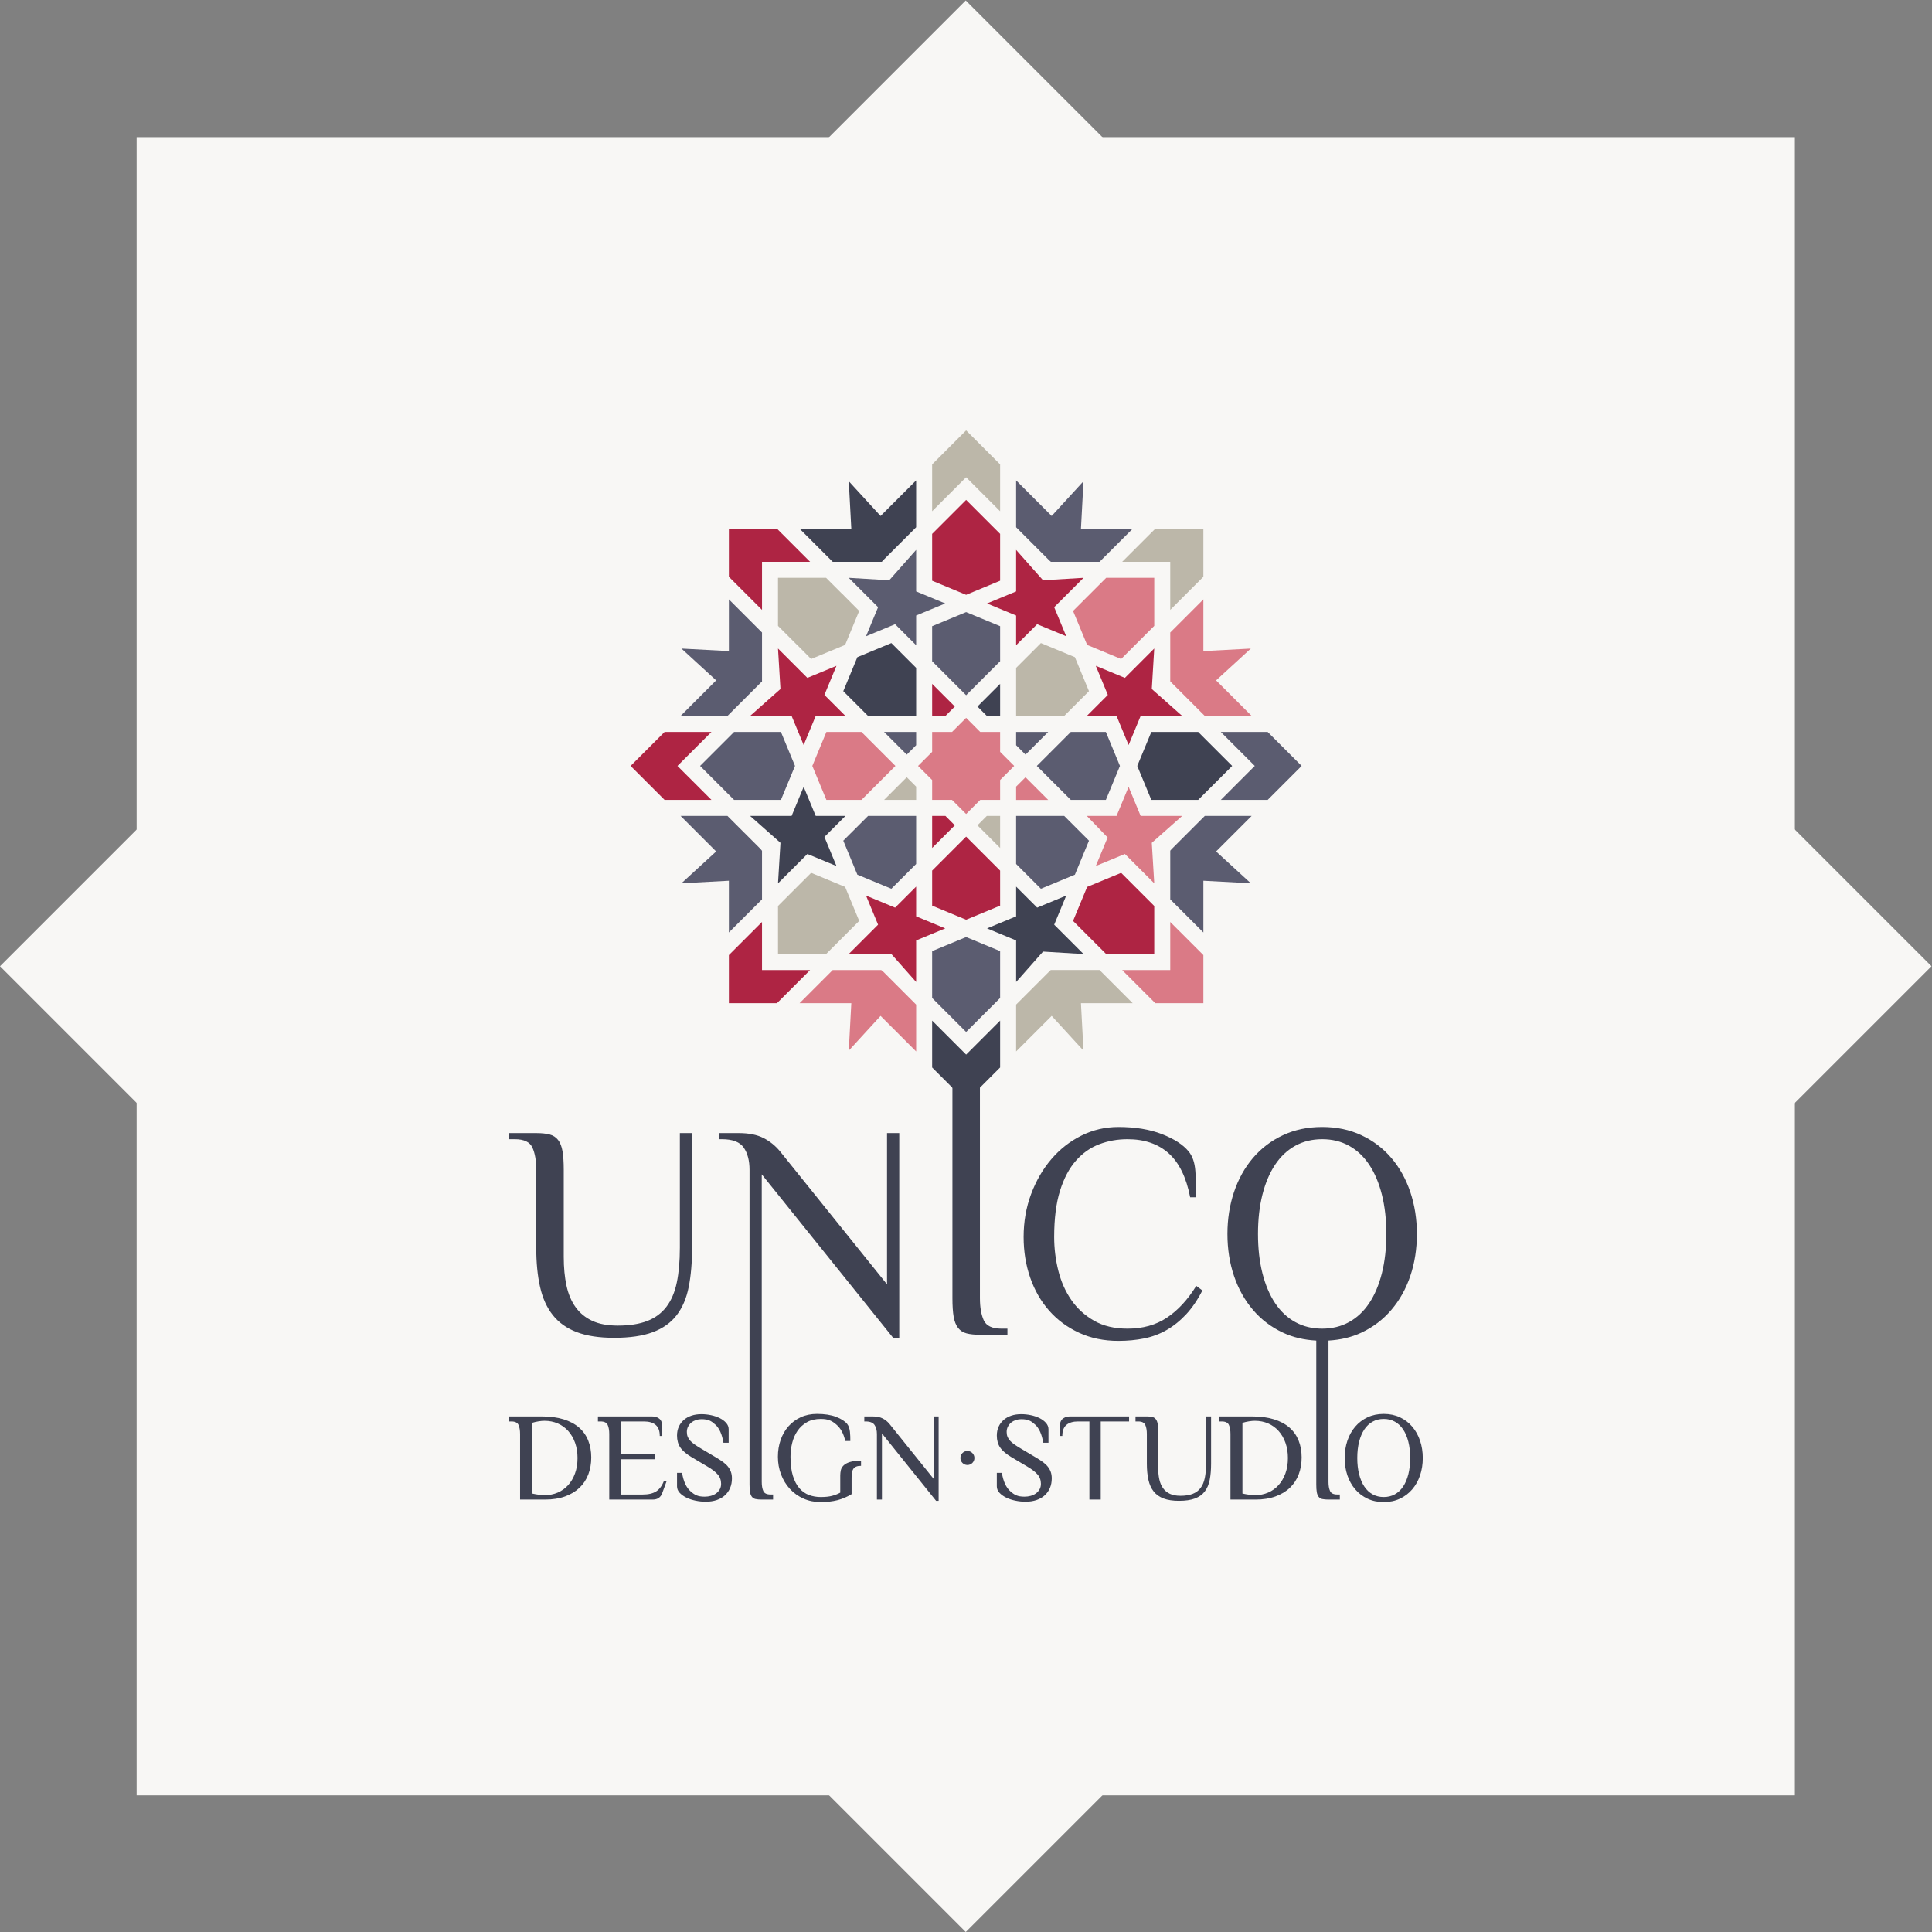 <?xml version="1.0" encoding="UTF-8" standalone="no"?>
<svg
   xmlns:dc="http://purl.org/dc/elements/1.1/"
   xmlns:cc="http://creativecommons.org/ns#"
   xmlns:rdf="http://www.w3.org/1999/02/22-rdf-syntax-ns#"
   xmlns:svg="http://www.w3.org/2000/svg"
   xmlns="http://www.w3.org/2000/svg"
   viewBox="0 0 360.519 360.519"
   height="360.519"
   width="360.519"
   xml:space="preserve"
   id="svg2"
   version="1.1"><rect x="0" y="0" width="360.519" height="360.519" fill="#808080" stroke="none"/><defs
     id="defs6"><clipPath
       id="clipPath28"
       clipPathUnits="userSpaceOnUse"><path
         id="path26"
         d="M 0,270.389 H 270.389 V 0 H 0 Z" /></clipPath></defs><g
     transform="matrix(1.333,0,0,-1.333,0,360.519)"
     id="g10"><path
       id="path12"
       style="fill:#f8f7f5;fill-opacity:1;fill-rule:nonzero;stroke:none"
       d="M 251.26,19.129 H 19.129 v 232.13 H 251.26 Z" /><g
       transform="translate(135.194,270.389)"
       id="g14"><path
         id="path16"
         style="fill:#f8f7f5;fill-opacity:1;fill-rule:nonzero;stroke:none"
         d="M 0,0 -135.194,-135.194 0,-270.389 135.194,-135.194 Z" /></g><g
       transform="translate(117.096,177.249)"
       id="g18"><path
         id="path20"
         style="fill:#ae2443;fill-opacity:1;fill-rule:nonzero;stroke:none"
         d="m 0,0 -4.072,-1.687 -4.112,4.112 0.343,-5.672 -4.253,-3.769 h 5.815 l 1.686,-4.071 1.687,4.071 h 4.163 l -2.944,2.945 z m 22.909,11.914 v 2.647 1.679 2.231 l -4.759,4.758 -4.757,-4.758 v -2.79 -1.12 -2.647 L 18.15,9.942 Z m -33.332,2.647 h 6.73 l -4.638,4.637 h -6.73 v -6.729 l 4.638,-4.637 z m 0,-50.418 -4.638,-4.638 v -6.73 h 6.73 l 4.638,4.638 h -6.73 z M -17.5,-9.255 h -6.559 l -4.758,-4.758 4.758,-4.758 h 6.559 l -4.759,4.758 z m 28.653,-21.652 -2.944,-2.944 -4.071,1.687 1.686,-4.072 -4.111,-4.112 h 5.975 l 3.465,-3.91 v 5.815 l 4.072,1.686 -4.072,1.687 z m 23.436,43.228 -5.672,-0.342 -3.769,4.252 V 10.417 L 21.077,8.73 25.148,7.044 V 2.881 l 2.945,2.944 4.071,-1.686 -1.686,4.071 z m 4.619,-19.337 1.687,-4.071 1.686,4.071 h 5.815 L 44.142,-3.247 44.485,2.425 40.374,-1.687 36.302,0 37.988,-4.071 35.045,-7.016 Z M 13.393,-28.668 v -4.905 l 4.757,-1.972 4.759,1.972 v 4.905 l -4.759,4.759 z m 3.174,22.968 -3.174,3.175 v -4.491 h 1.859 z m -1.315,-15.311 h -1.859 v -4.49 l 3.174,3.176 z m 26.468,-9.842 2.765,-2.765 v -6.73 h -6.729 l -2.765,2.766 -1.872,1.872 1.971,4.758 4.759,1.971 z" /></g><g
       id="g22"><g
         clip-path="url(#clipPath28)"
         id="g24"><g
           transform="translate(135.426,67.336)"
           id="g30"><path
             id="path32"
             style="fill:#3f4252;fill-opacity:1;fill-rule:nonzero;stroke:none"
             d="m 0,0 c -0.542,0 -0.98,-0.438 -0.98,-0.98 0,-0.542 0.438,-0.982 0.98,-0.982 0.542,0 0.981,0.44 0.981,0.982 C 0.981,-0.438 0.542,0 0,0 m 61.982,-0.98 c 0,0.834 -0.085,1.589 -0.254,2.265 -0.171,0.676 -0.415,1.252 -0.733,1.729 -0.317,0.475 -0.705,0.84 -1.164,1.092 -0.458,0.253 -0.976,0.379 -1.551,0.379 -0.576,0 -1.093,-0.126 -1.551,-0.379 C 56.27,3.854 55.882,3.489 55.564,3.014 55.247,2.537 55.003,1.961 54.833,1.285 54.662,0.609 54.577,-0.146 54.577,-0.98 c 0,-0.835 0.085,-1.59 0.256,-2.266 0.17,-0.677 0.414,-1.252 0.731,-1.729 0.318,-0.475 0.706,-0.84 1.165,-1.092 0.458,-0.253 0.975,-0.379 1.551,-0.379 0.575,0 1.093,0.126 1.551,0.379 0.459,0.252 0.847,0.617 1.164,1.092 0.318,0.477 0.562,1.052 0.733,1.729 0.169,0.676 0.254,1.431 0.254,2.266 m 1.764,0 c 0,-0.871 -0.127,-1.679 -0.379,-2.425 -0.253,-0.746 -0.617,-1.399 -1.094,-1.957 -0.475,-0.559 -1.051,-0.996 -1.727,-1.314 -0.676,-0.317 -1.432,-0.476 -2.266,-0.476 -0.835,0 -1.59,0.159 -2.265,0.476 -0.677,0.318 -1.252,0.755 -1.729,1.314 -0.476,0.558 -0.841,1.211 -1.094,1.957 -0.252,0.746 -0.379,1.554 -0.379,2.425 0,0.857 0.127,1.663 0.379,2.416 0.253,0.752 0.618,1.407 1.094,1.965 0.477,0.558 1.052,0.996 1.729,1.314 0.675,0.317 1.43,0.475 2.265,0.475 0.834,0 1.59,-0.158 2.266,-0.475 0.676,-0.318 1.252,-0.756 1.727,-1.314 0.477,-0.558 0.841,-1.213 1.094,-1.965 0.252,-0.753 0.379,-1.559 0.379,-2.416 M 45.897,18.045 c 1.112,-0.614 2.367,-0.92 3.764,-0.92 1.397,0 2.652,0.306 3.764,0.92 1.113,0.612 2.054,1.497 2.824,2.651 0.77,1.156 1.361,2.553 1.775,4.193 0.413,1.639 0.621,3.471 0.621,5.497 0,2.024 -0.208,3.856 -0.621,5.496 -0.414,1.639 -1.005,3.037 -1.775,4.192 -0.77,1.155 -1.711,2.039 -2.824,2.653 -1.112,0.613 -2.367,0.919 -3.764,0.919 -1.397,0 -2.652,-0.306 -3.764,-0.919 -1.113,-0.614 -2.053,-1.498 -2.824,-2.653 -0.769,-1.155 -1.361,-2.553 -1.775,-4.192 -0.413,-1.64 -0.62,-3.472 -0.62,-5.496 0,-2.026 0.207,-3.858 0.62,-5.497 0.414,-1.64 1.006,-3.037 1.775,-4.193 0.771,-1.154 1.711,-2.039 2.824,-2.651 M 51.781,-6.09 h 0.353 V -6.8 h -1.587 c -0.306,0 -0.685,0.028 -0.89,0.08 -0.206,0.053 -0.371,0.158 -0.494,0.318 -0.123,0.158 -0.209,0.373 -0.256,0.643 -0.047,0.27 -0.07,0.629 -0.07,1.075 v 20.138 c -1.697,0.092 -3.261,0.452 -4.672,1.114 -1.641,0.771 -3.038,1.832 -4.192,3.188 -1.156,1.353 -2.04,2.936 -2.653,4.748 -0.614,1.81 -0.92,3.77 -0.92,5.882 0,2.081 0.306,4.035 0.92,5.86 0.613,1.824 1.497,3.415 2.653,4.77 1.154,1.354 2.551,2.417 4.192,3.186 1.639,0.771 3.471,1.155 5.496,1.155 2.025,0 3.857,-0.384 5.496,-1.155 1.641,-0.769 3.037,-1.832 4.193,-3.186 1.155,-1.355 2.039,-2.946 2.652,-4.77 0.612,-1.825 0.92,-3.779 0.92,-5.86 0,-2.112 -0.308,-4.072 -0.92,-5.882 C 61.389,22.692 60.505,21.109 59.35,19.756 58.194,18.4 56.798,17.339 55.157,16.568 53.763,15.914 52.22,15.555 50.547,15.457 V -4.326 c 0,-0.529 0.073,-0.955 0.221,-1.278 0.146,-0.324 0.485,-0.486 1.013,-0.486 m -6.915,5.11 c 0,0.775 -0.114,1.483 -0.342,2.125 -0.228,0.64 -0.546,1.189 -0.956,1.648 -0.409,0.458 -0.897,0.811 -1.464,1.058 -0.567,0.247 -1.183,0.37 -1.849,0.37 -0.258,0 -0.535,-0.024 -0.834,-0.071 -0.298,-0.046 -0.605,-0.117 -0.92,-0.212 v -9.891 c 0.689,-0.152 1.285,-0.23 1.789,-0.23 0.643,0 1.244,0.121 1.806,0.362 0.56,0.241 1.046,0.588 1.455,1.041 0.409,0.452 0.73,0.999 0.965,1.639 0.233,0.641 0.35,1.361 0.35,2.161 m 1.49,2.459 c 0.288,-0.711 0.432,-1.507 0.432,-2.389 0,-0.859 -0.139,-1.649 -0.414,-2.371 C 46.098,-4.005 45.688,-4.625 45.148,-5.142 44.607,-5.659 43.935,-6.064 43.13,-6.358 42.324,-6.652 41.387,-6.8 40.317,-6.8 h -3.491 v 9.169 c 0,0.529 -0.074,0.955 -0.221,1.278 -0.147,0.324 -0.485,0.486 -1.014,0.486 h -0.352 v 0.705 h 4.619 c 1.164,0 2.181,-0.135 3.051,-0.405 0.869,-0.271 1.59,-0.653 2.16,-1.147 0.57,-0.493 0.999,-1.096 1.287,-1.807 M 33.407,-1.774 c 0,-0.776 -0.059,-1.446 -0.177,-2.01 -0.118,-0.565 -0.317,-1.031 -0.599,-1.403 -0.282,-0.37 -0.652,-0.642 -1.11,-0.819 -0.459,-0.177 -1.024,-0.265 -1.694,-0.265 -0.588,0 -1.078,0.091 -1.473,0.274 -0.393,0.182 -0.713,0.443 -0.959,0.784 -0.248,0.341 -0.424,0.756 -0.53,1.243 -0.106,0.489 -0.159,1.044 -0.159,1.667 v 5.026 c 0,0.434 -0.023,0.79 -0.07,1.066 -0.047,0.276 -0.132,0.493 -0.256,0.652 -0.123,0.16 -0.288,0.265 -0.493,0.318 -0.206,0.053 -0.462,0.079 -0.768,0.079 H 23.532 V 4.133 h 0.354 c 0.528,0 0.866,-0.162 1.013,-0.486 0.147,-0.323 0.22,-0.749 0.22,-1.278 v -4.143 c 0,-0.858 0.073,-1.614 0.221,-2.266 0.146,-0.652 0.393,-1.196 0.74,-1.631 0.347,-0.434 0.809,-0.762 1.385,-0.978 0.575,-0.218 1.293,-0.327 2.151,-0.327 0.905,0 1.649,0.109 2.231,0.327 0.582,0.216 1.04,0.544 1.375,0.978 0.335,0.435 0.566,0.979 0.696,1.631 0.13,0.652 0.194,1.408 0.194,2.266 V 4.838 H 33.407 Z M 13.683,4.715 C 13.489,4.632 13.336,4.526 13.225,4.397 13.112,4.268 13.036,4.118 12.995,3.947 12.954,3.777 12.934,3.604 12.934,3.428 V 2.105 h 0.352 c 0,0.706 0.192,1.219 0.573,1.542 0.382,0.324 0.926,0.486 1.631,0.486 h 1.587 V -6.8 h 1.587 V 4.133 h 3.968 v 0.705 h -8.199 c -0.306,0 -0.556,-0.041 -0.75,-0.123 M -4.734,-3.89 -10.905,3.78 c -0.272,0.329 -0.591,0.588 -0.961,0.776 -0.371,0.188 -0.844,0.282 -1.42,0.282 h -1.147 V 4.133 h 0.177 c 0.611,0 1.028,-0.162 1.252,-0.486 0.224,-0.323 0.335,-0.749 0.335,-1.278 V -6.8 h 0.705 v 9.258 l 7.582,-9.434 h 0.353 V 4.838 h -0.705 z m -12.607,1.858 c -0.2,-0.199 -0.326,-0.42 -0.38,-0.661 -0.052,-0.242 -0.079,-0.485 -0.079,-0.732 v -2.404 c -0.341,-0.189 -0.722,-0.339 -1.146,-0.45 -0.423,-0.112 -0.952,-0.167 -1.587,-0.167 -0.575,0 -1.119,0.093 -1.631,0.281 -0.511,0.188 -0.961,0.503 -1.349,0.943 -0.387,0.442 -0.693,1.024 -0.917,1.746 -0.223,0.723 -0.335,1.614 -0.335,2.671 0,0.659 0.079,1.306 0.239,1.941 0.158,0.635 0.408,1.198 0.749,1.692 0.34,0.493 0.778,0.894 1.313,1.199 0.535,0.306 1.179,0.458 1.931,0.458 1.069,0 1.555,-0.258 2.173,-0.775 0.617,-0.518 1.037,-1.287 1.26,-2.311 h 0.71 c 0,0.201 -0.003,0.413 -0.007,0.635 -0.007,0.224 -0.022,0.442 -0.045,0.653 -0.024,0.211 -0.068,0.415 -0.132,0.608 -0.066,0.194 -0.151,0.355 -0.256,0.485 -0.317,0.388 -0.835,0.72 -1.552,0.996 -0.717,0.277 -1.61,0.414 -2.68,0.414 -0.834,0 -1.589,-0.155 -2.265,-0.466 -0.677,-0.312 -1.252,-0.739 -1.729,-1.279 -0.476,-0.541 -0.84,-1.175 -1.092,-1.904 -0.253,-0.729 -0.38,-1.511 -0.38,-2.346 0,-0.881 0.147,-1.707 0.441,-2.476 0.293,-0.771 0.705,-1.444 1.234,-2.02 0.529,-0.576 1.161,-1.028 1.896,-1.357 0.734,-0.329 1.542,-0.494 2.424,-0.494 0.858,0 1.634,0.089 2.328,0.264 0.693,0.177 1.357,0.459 1.992,0.847 v 2.289 c 0,0.259 0.015,0.49 0.044,0.696 0.029,0.206 0.091,0.382 0.186,0.53 0.093,0.146 0.228,0.257 0.405,0.335 0.177,0.076 0.405,0.114 0.687,0.114 v 0.715 c -0.658,0 -1.18,-0.062 -1.569,-0.185 -0.388,-0.124 -0.682,-0.285 -0.881,-0.485 M -28.57,-5.604 c -0.147,0.323 -0.22,0.749 -0.22,1.278 V 16.27 38.727 l 18.394,-22.885 h 0.855 v 28.66 h -1.711 V 23.327 l -14.972,18.609 c -0.656,0.797 -1.433,1.424 -2.332,1.881 -0.897,0.456 -2.046,0.685 -3.443,0.685 h -2.779 v -0.856 h 0.427 c 1.482,0 2.495,-0.392 3.038,-1.176 0.541,-0.784 0.812,-1.819 0.812,-3.102 V 16.27 -4.684 c 0,-0.446 0.023,-0.805 0.071,-1.075 0.047,-0.27 0.132,-0.485 0.256,-0.643 0.123,-0.16 0.287,-0.265 0.493,-0.318 0.206,-0.052 0.585,-0.08 0.891,-0.08 h 1.587 v 0.71 h -0.353 c -0.529,0 -0.867,0.162 -1.014,0.486 m 39.846,3.38 c -0.175,0.23 -0.402,0.447 -0.678,0.653 -0.277,0.205 -0.603,0.42 -0.979,0.643 L 7.45,0.359 C 7.133,0.548 6.851,0.727 6.604,0.897 6.356,1.067 6.151,1.241 5.986,1.417 5.822,1.594 5.698,1.781 5.616,1.981 5.534,2.182 5.493,2.411 5.493,2.669 c 0,0.27 0.059,0.518 0.175,0.741 0.117,0.223 0.269,0.411 0.456,0.565 0.187,0.152 0.402,0.269 0.647,0.352 0.246,0.082 0.498,0.123 0.754,0.123 0.994,0 1.392,-0.253 1.953,-0.758 0.56,-0.505 0.94,-1.352 1.138,-2.539 h 0.731 V 3.04 c 0,0.328 -0.118,0.626 -0.353,0.89 C 10.759,4.194 10.459,4.418 10.095,4.601 9.73,4.782 9.322,4.92 8.87,5.015 8.417,5.108 7.974,5.155 7.538,5.155 7.021,5.155 6.554,5.085 6.137,4.944 5.719,4.803 5.36,4.601 5.062,4.336 4.761,4.071 4.529,3.757 4.364,3.393 4.2,3.027 4.117,2.616 4.117,2.158 4.117,1.5 4.273,0.941 4.585,0.483 4.896,0.024 5.428,-0.428 6.181,-0.875 L 8.35,-2.162 c 0.646,-0.376 1.13,-0.746 1.454,-1.11 0.323,-0.366 0.485,-0.806 0.485,-1.324 0,-0.294 -0.064,-0.552 -0.192,-0.775 C 9.968,-5.595 9.798,-5.783 9.588,-5.936 9.377,-6.088 9.135,-6.203 8.86,-6.279 8.586,-6.355 8.297,-6.394 7.993,-6.394 7,-6.394 6.566,-6.136 5.988,-5.618 5.409,-5.101 5.021,-4.249 4.823,-3.062 H 4.117 v -1.886 c 0,-0.329 0.121,-0.626 0.362,-0.891 0.241,-0.264 0.552,-0.49 0.934,-0.679 0.383,-0.187 0.812,-0.332 1.287,-0.431 0.477,-0.1 0.955,-0.15 1.438,-0.15 0.564,0 1.072,0.077 1.525,0.229 0.452,0.152 0.838,0.373 1.154,0.661 0.319,0.288 0.562,0.632 0.733,1.032 0.17,0.4 0.256,0.846 0.256,1.34 0,0.329 -0.044,0.623 -0.133,0.882 -0.088,0.258 -0.22,0.502 -0.397,0.731 m -44.769,0 c -0.176,0.23 -0.403,0.447 -0.678,0.653 -0.277,0.205 -0.603,0.42 -0.979,0.643 l -2.169,1.287 c -0.317,0.189 -0.6,0.368 -0.846,0.538 -0.247,0.17 -0.453,0.344 -0.617,0.52 -0.165,0.177 -0.289,0.364 -0.371,0.564 -0.082,0.201 -0.123,0.43 -0.123,0.688 0,0.27 0.058,0.518 0.175,0.741 0.117,0.223 0.269,0.411 0.455,0.565 0.187,0.152 0.404,0.269 0.649,0.352 0.245,0.082 0.496,0.123 0.753,0.123 0.993,0 1.391,-0.253 1.952,-0.758 0.562,-0.505 0.94,-1.352 1.14,-2.539 h 0.73 V 3.04 c 0,0.328 -0.118,0.626 -0.352,0.89 -0.236,0.264 -0.536,0.488 -0.9,0.671 -0.364,0.181 -0.773,0.319 -1.225,0.414 -0.454,0.093 -0.897,0.14 -1.331,0.14 -0.518,0 -0.986,-0.07 -1.403,-0.211 -0.417,-0.141 -0.775,-0.343 -1.075,-0.608 -0.3,-0.265 -0.532,-0.579 -0.696,-0.943 -0.165,-0.366 -0.247,-0.777 -0.247,-1.235 0,-0.658 0.155,-1.217 0.466,-1.675 0.312,-0.459 0.844,-0.911 1.596,-1.358 l 2.169,-1.287 c 0.647,-0.376 1.132,-0.746 1.455,-1.11 0.323,-0.366 0.486,-0.806 0.486,-1.324 0,-0.294 -0.066,-0.552 -0.194,-0.775 -0.129,-0.224 -0.298,-0.412 -0.508,-0.565 -0.211,-0.152 -0.453,-0.267 -0.727,-0.343 -0.276,-0.076 -0.565,-0.115 -0.868,-0.115 -0.994,0 -1.426,0.258 -2.004,0.776 -0.579,0.517 -0.968,1.369 -1.166,2.556 h -0.705 v -1.886 c 0,-0.329 0.12,-0.626 0.361,-0.891 0.24,-0.264 0.553,-0.49 0.935,-0.679 0.381,-0.187 0.811,-0.332 1.287,-0.431 0.475,-0.1 0.955,-0.15 1.437,-0.15 0.564,0 1.072,0.077 1.525,0.229 0.453,0.152 0.837,0.373 1.155,0.661 0.317,0.288 0.561,0.632 0.731,1.032 0.171,0.4 0.256,0.846 0.256,1.34 0,0.329 -0.044,0.623 -0.132,0.882 -0.089,0.258 -0.22,0.502 -0.397,0.731 m -10.076,-3.429 c -0.465,-0.294 -1.097,-0.441 -1.896,-0.441 h -3.086 v 4.937 h 4.761 v 0.705 h -4.761 v 4.585 h 3.28 c 0.706,0 1.249,-0.162 1.631,-0.486 0.381,-0.323 0.573,-0.836 0.573,-1.542 h 0.353 v 1.323 c 0,0.176 -0.021,0.349 -0.062,0.519 -0.041,0.171 -0.118,0.321 -0.229,0.45 -0.112,0.129 -0.266,0.235 -0.459,0.318 -0.194,0.082 -0.443,0.123 -0.749,0.123 h -7.512 V 4.133 h 0.353 c 0.529,0 0.867,-0.162 1.014,-0.486 0.147,-0.323 0.22,-0.749 0.22,-1.278 V -6.8 h 6.083 c 0.353,0 0.638,0.08 0.856,0.238 0.217,0.16 0.373,0.374 0.468,0.644 l 0.616,1.675 -0.353,0.089 c -0.27,-0.705 -0.637,-1.205 -1.101,-1.499 m -11.012,4.673 c 0,0.775 -0.114,1.483 -0.342,2.125 -0.228,0.64 -0.547,1.189 -0.956,1.648 -0.409,0.458 -0.897,0.811 -1.465,1.058 -0.566,0.247 -1.183,0.37 -1.849,0.37 -0.257,0 -0.536,-0.024 -0.833,-0.071 -0.298,-0.046 -0.606,-0.117 -0.92,-0.212 v -9.891 c 0.689,-0.152 1.285,-0.23 1.788,-0.23 0.643,0 1.245,0.121 1.806,0.362 0.561,0.241 1.046,0.588 1.456,1.041 0.409,0.452 0.73,0.999 0.963,1.639 0.235,0.641 0.352,1.361 0.352,2.161 m 1.49,2.459 c 0.287,-0.711 0.432,-1.507 0.432,-2.389 0,-0.859 -0.139,-1.649 -0.414,-2.371 -0.278,-0.724 -0.686,-1.344 -1.227,-1.861 -0.54,-0.517 -1.213,-0.922 -2.018,-1.216 -0.806,-0.294 -1.744,-0.442 -2.813,-0.442 h -3.491 v 9.169 c 0,0.529 -0.073,0.955 -0.221,1.278 -0.146,0.324 -0.484,0.486 -1.013,0.486 h -0.353 v 0.705 h 4.62 c 1.164,0 2.18,-0.135 3.051,-0.405 0.869,-0.271 1.589,-0.653 2.159,-1.147 0.57,-0.493 0.999,-1.096 1.288,-1.807 M 21.13,15.414 c 1.283,0 2.487,0.114 3.614,0.342 1.126,0.228 2.174,0.62 3.144,1.177 0.969,0.555 1.875,1.283 2.716,2.181 0.841,0.899 1.604,2.017 2.29,3.358 l -0.856,0.641 c -1.198,-1.939 -2.567,-3.422 -4.107,-4.448 -1.539,-1.027 -3.379,-1.54 -5.518,-1.54 -1.825,0 -3.387,0.37 -4.684,1.112 -1.298,0.742 -2.361,1.711 -3.187,2.909 -0.827,1.198 -1.434,2.567 -1.818,4.106 -0.385,1.54 -0.578,3.108 -0.578,4.706 0,2.566 0.271,4.72 0.813,6.459 0.542,1.739 1.283,3.145 2.225,4.214 0.941,1.069 2.032,1.839 3.272,2.309 1.24,0.471 2.56,0.706 3.957,0.706 2.366,0 4.284,-0.656 5.753,-1.967 1.469,-1.313 2.474,-3.366 3.016,-6.16 h 0.856 c 0,1.283 -0.043,2.509 -0.129,3.678 -0.086,1.169 -0.399,2.082 -0.941,2.739 -0.77,0.94 -2.01,1.746 -3.721,2.417 -1.711,0.668 -3.751,1.004 -6.117,1.004 -1.825,0 -3.544,-0.399 -5.155,-1.198 C 14.363,43.36 12.959,42.263 11.762,40.866 10.563,39.468 9.615,37.835 8.917,35.968 8.218,34.1 7.869,32.097 7.869,29.958 c 0,-2.025 0.306,-3.922 0.919,-5.689 0.613,-1.769 1.498,-3.309 2.652,-4.621 1.156,-1.311 2.553,-2.345 4.193,-3.1 1.639,-0.756 3.471,-1.134 5.497,-1.134 M 5.602,17.125 H 4.746 c -1.283,0 -2.103,0.392 -2.46,1.177 -0.356,0.783 -0.534,1.817 -0.534,3.1 v 33.189 h -3.85 V 21.402 c 0,-1.084 0.057,-1.953 0.171,-2.609 0.114,-0.656 0.321,-1.176 0.62,-1.562 0.3,-0.384 0.699,-0.641 1.199,-0.769 C 0.39,16.333 1.01,16.27 1.752,16.27 h 3.85 z m -44.616,5.839 c -0.314,-1.583 -0.877,-2.902 -1.689,-3.957 -0.814,-1.055 -1.925,-1.847 -3.337,-2.374 -1.411,-0.528 -3.215,-0.791 -5.411,-0.791 -2.082,0 -3.821,0.263 -5.219,0.791 -1.397,0.527 -2.517,1.319 -3.357,2.374 -0.842,1.055 -1.441,2.374 -1.797,3.957 -0.357,1.583 -0.535,3.415 -0.535,5.497 v 10.907 c 0,1.283 -0.179,2.318 -0.535,3.102 -0.357,0.784 -1.176,1.176 -2.46,1.176 h -0.855 v 0.856 h 3.85 c 0.741,0 1.362,-0.064 1.861,-0.192 0.498,-0.129 0.898,-0.385 1.197,-0.771 0.3,-0.385 0.506,-0.913 0.62,-1.583 0.115,-0.67 0.172,-1.533 0.172,-2.588 v -12.19 c 0,-1.513 0.128,-2.86 0.385,-4.043 0.257,-1.184 0.685,-2.189 1.283,-3.016 0.599,-0.827 1.375,-1.462 2.331,-1.903 0.955,-0.443 2.146,-0.663 3.572,-0.663 1.625,0 2.995,0.214 4.107,0.641 1.112,0.428 2.01,1.091 2.695,1.99 0.684,0.898 1.168,2.032 1.453,3.4 0.286,1.369 0.429,2.994 0.429,4.877 v 16.041 h 1.711 V 28.461 c 0,-2.082 -0.157,-3.914 -0.471,-5.497" /></g><g
           transform="translate(118.819,203.088)"
           id="g34"><path
             id="path36"
             style="fill:#3f4252;fill-opacity:1;fill-rule:nonzero;stroke:none"
             d="m 0,0 0.354,-6.641 h -7.241 l 4.638,-4.637 h 6.557 0.318 l 0.168,0.201 4.637,4.637 V 0.118 L 4.452,-4.859 Z m 1.203,-24.627 -1.972,-4.758 3.47,-3.469 h 6.73 v 6.729 l -3.47,3.47 z M 11.67,-75.503 v -6.559 l 4.758,-4.757 4.759,4.757 v 6.559 l -4.759,-4.758 z m -16.299,28.653 -1.686,4.073 -1.687,-4.073 h -5.814 l 4.253,-3.767 -0.343,-5.673 4.111,4.111 4.072,-1.686 -1.686,4.072 2.943,2.943 z m 53.541,11.756 h -3.075 -0.835 -2.648 l -1.97,-4.758 1.97,-4.758 h 2.648 1.671 2.239 l 4.759,4.758 z m -27.725,2.24 v 4.49 l -3.175,-3.175 1.315,-1.315 z m 7.568,-29.221 4.111,-4.112 -5.672,0.344 -3.768,-4.254 v 5.815 l -4.072,1.686 4.072,1.687 v 4.163 l 2.944,-2.943 4.071,1.686 z" /></g><g
           transform="translate(113.549,148.268)"
           id="g38"><path
             id="path40"
             style="fill:#bcb7a9;fill-opacity:1;fill-rule:nonzero;stroke:none"
             d="m 0,0 -1.872,-1.871 -2.765,-2.766 v -6.729 h 6.73 l 2.764,2.765 1.872,1.872 -1.97,4.758 z m 40.375,-13.605 h -6.558 -0.275 l -0.21,-0.201 -4.637,-4.637 v -6.559 l 4.978,4.979 4.453,-4.86 -0.355,6.64 h 7.242 z M 10.21,10.21 h 4.49 v 1.86 l -1.315,1.315 z M 4.342,39.054 2.093,41.303 h -6.73 v -6.73 l 2.765,-2.764 0.006,0.005 1.866,-1.877 4.759,1.97 1.97,4.759 -2.379,2.396 z M 48.18,48.18 43.542,43.542 h 6.729 v -6.729 l 4.638,4.637 v 6.73 z M 16.939,57.178 V 50.62 l 4.758,4.758 4.759,-4.758 v 6.558 l -4.759,4.759 z M 23.281,6.656 26.456,3.48 v 4.491 h -1.859 z m 12.144,15.31 h -6.73 v 6.729 l 3.47,3.47 4.758,-1.972 1.971,-4.757 z" /></g><g
           transform="translate(151.675,203.088)"
           id="g42"><path
             id="path44"
             style="fill:#5b5c70;fill-opacity:1;fill-rule:nonzero;stroke:none"
             d="M 0,0 -4.453,-4.859 -9.431,0.118 V -6.44 l 4.637,-4.637 0.231,-0.201 h 0.254 6.558 l 4.638,4.637 h -7.241 z m -21.187,-20.291 v -4.906 l 4.758,-4.758 4.759,4.758 v 4.906 l -4.759,1.971 z m -2.239,4.869 v 5.815 l -3.768,-4.253 -5.672,0.342 4.111,-4.111 -1.686,-4.071 4.071,1.686 2.944,-2.944 v 4.163 l 4.072,1.687 z m -26.414,-17.432 4.637,4.637 0.201,0.182 v 0.304 6.557 l -4.638,4.638 v -7.241 l -6.64,0.353 4.859,-4.452 -4.977,-4.978 z m 4.838,-2.24 h -0.836 -3.074 l -4.759,-4.758 4.759,-4.758 h 2.239 1.671 2.648 l 1.97,4.758 -1.97,4.758 z m 11.377,-15.224 1.972,-4.759 4.757,-1.971 3.47,3.469 v 6.729 h -6.729 z m 8.884,12.049 1.315,1.316 v 1.859 h -4.49 z M -49.84,-46.85 h -6.558 l 4.977,-4.977 -4.859,-4.453 6.64,0.354 v -7.241 l 4.638,4.638 v 6.557 0.239 l -0.201,0.247 z m 48.067,11.756 -4.759,-4.758 4.759,-4.758 h 4.906 l 1.971,4.758 -1.971,4.758 z m 18.756,-11.756 -4.636,-4.636 -0.201,-0.232 v -0.254 -6.557 l 4.637,-4.638 v 7.241 l 6.641,-0.354 -4.86,4.453 4.978,4.977 z m 8.798,11.756 h -6.558 l 4.757,-4.758 -4.757,-4.758 h 6.558 l 4.758,4.758 z m -30.721,0 h -4.491 v -1.859 l 1.316,-1.316 z m -16.247,-30.684 v -2.648 -0.835 -3.075 l 4.758,-4.758 4.759,4.758 v 3.075 0.835 2.648 l -4.759,1.97 z m 18.486,18.928 3.469,-3.468 -1.971,-4.759 -4.758,-1.971 -3.47,3.469 v 6.729 z" /></g><g
           transform="translate(123.358,134.662)"
           id="g46"><path
             id="path48"
             style="fill:#da7a86;fill-opacity:1;fill-rule:nonzero;stroke:none"
             d="m 0,0 h -0.231 -6.557 l -4.638,-4.638 h 7.241 l -0.354,-6.639 4.452,4.859 4.979,-4.978 v 6.558 L 0.255,-0.2 Z m -2.766,23.815 4.759,4.759 -4.759,4.758 h -4.906 l -1.971,-4.758 1.971,-4.759 z m 36.878,-7.568 4.112,-4.111 -0.344,5.673 4.254,3.767 h -5.815 l -1.686,4.072 -1.687,-4.072 h -4.163 l 2.912,-3.019 -1.655,-3.996 z m -0.525,27.295 1.871,1.872 2.766,2.765 v 6.729 h -6.73 L 28.896,52.31 28.729,52.144 26.857,50.271 28.828,45.513 Z M 40.463,0 h -6.73 l 4.638,-4.638 h 6.73 v 6.73 L 40.463,6.729 Z M 18.887,25.676 v -1.861 h 4.49 l -3.175,3.175 z m 27.995,14.874 4.859,4.452 -6.64,-0.354 v 7.242 l -4.638,-4.638 v -6.558 -0.276 l 0.201,-0.209 4.637,-4.638 h 6.558 z M 16.647,30.545 18.618,28.574 16.647,26.604 V 23.815 H 13.86 l -1.971,-1.97 -1.971,1.97 H 7.131 v 2.788 l -1.972,1.971 1.972,1.971 v 2.787 h 2.787 l 1.971,1.972 1.971,-1.972 h 2.787 z" /></g></g></g></g></svg>